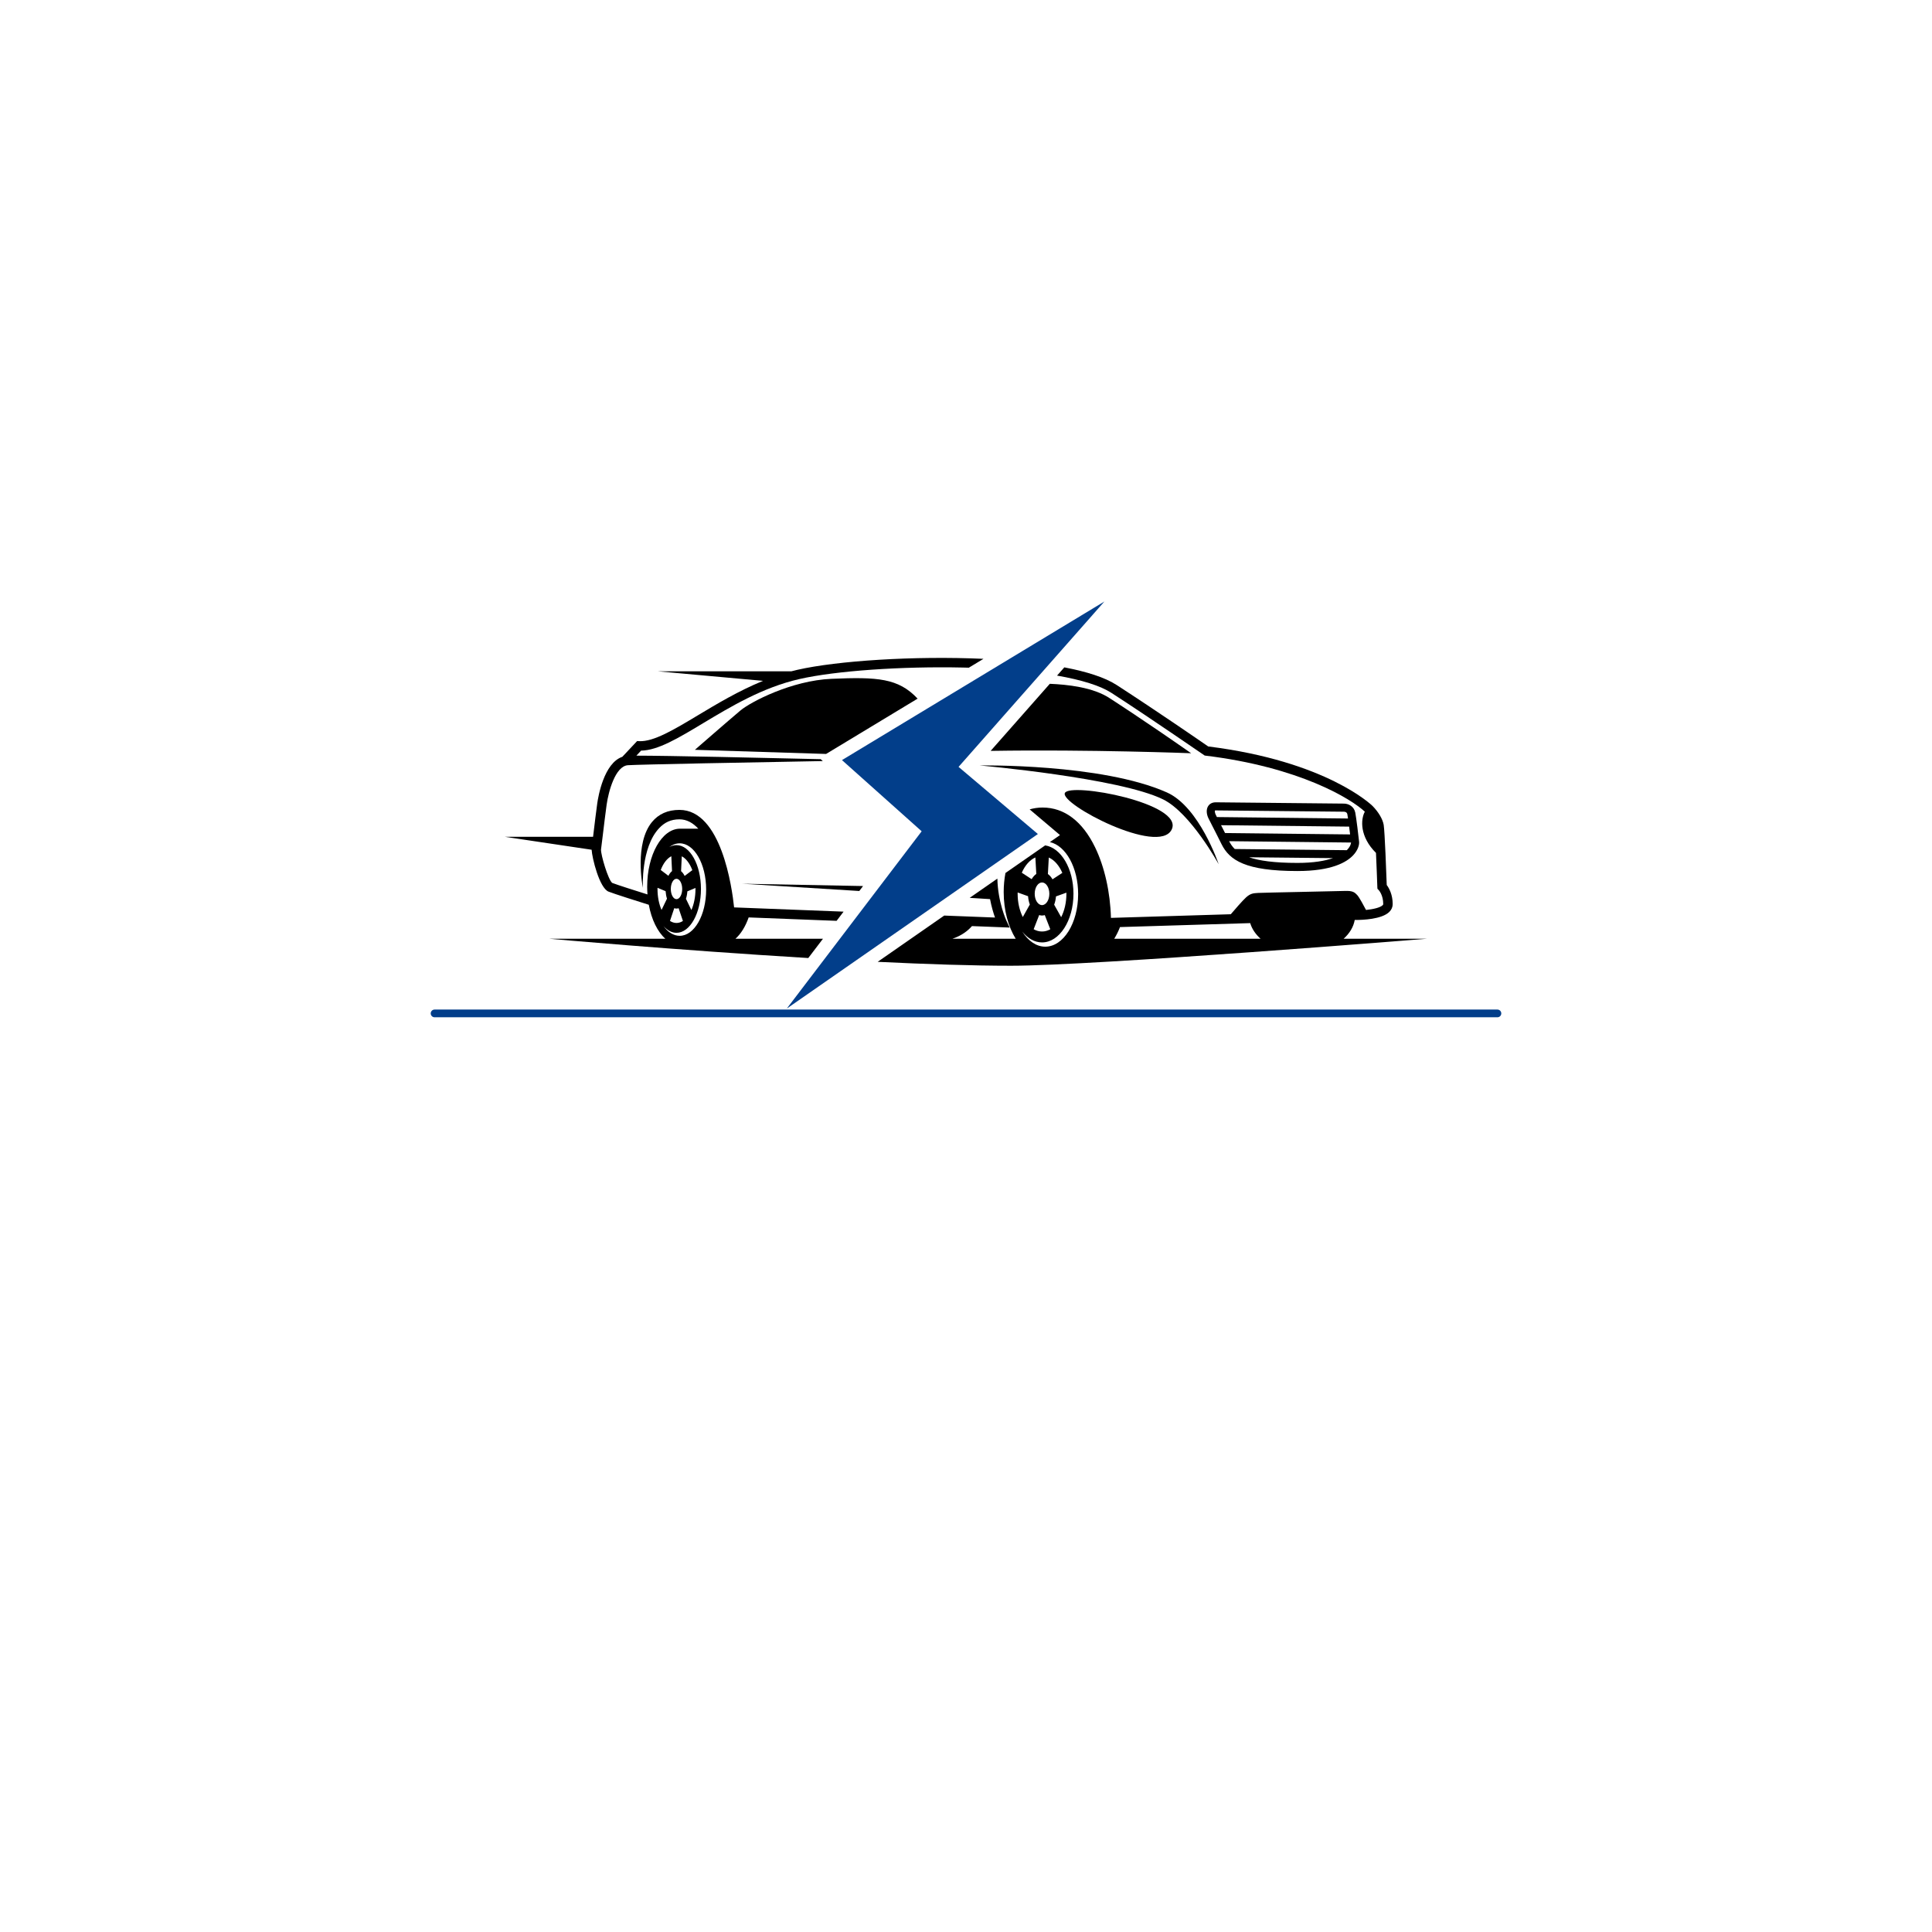 <svg xmlns="http://www.w3.org/2000/svg" xmlns:xlink="http://www.w3.org/1999/xlink" width="500" zoomAndPan="magnify" viewBox="0 0 375 375" height="500" preserveAspectRatio="xMidYMid meet" version="1.2"><defs><clipPath id="2c682dc68c"><path d="M 152 116.543 L 215 116.543 L 215 196 L 152 196 Z M 152 116.543 "/></clipPath></defs><g id="fb48ef4a21"><path style=" stroke:none;fill-rule:nonzero;fill:#000000;fill-opacity:1;" d="M 206.691 153.922 C 205.684 156.051 224.906 166.129 227.418 161.023 C 229.926 155.922 207.703 151.793 206.691 153.922 Z M 206.691 153.922 "/><path style=" stroke:none;fill-rule:nonzero;fill:#000000;fill-opacity:1;" d="M 262.684 165.969 C 263.582 164.996 263.848 164.004 263.801 163.398 C 263.742 162.695 263.219 158.48 263.055 157.711 C 262.805 156.512 261.75 155.977 260.828 155.977 C 259.859 155.969 237.125 155.727 235.973 155.727 C 235.094 155.727 234.672 156.195 234.496 156.473 C 234.051 157.184 234.227 158.137 234.543 158.793 C 234.695 159.109 234.926 159.559 235.242 160.176 C 235.695 161.055 236.312 162.258 237.094 163.84 C 238.648 166.977 241.746 169.066 251.832 169.066 C 258.445 169.066 261.383 167.383 262.684 165.969 Z M 235.812 157.324 C 235.824 157.316 235.875 157.301 235.973 157.301 C 237.117 157.301 260.574 157.547 260.82 157.551 C 261 157.551 261.426 157.594 261.516 158.031 C 261.547 158.172 261.594 158.477 261.652 158.871 L 236.199 158.59 C 236.105 158.402 236.023 158.242 235.961 158.109 C 235.785 157.742 235.781 157.387 235.812 157.324 Z M 237.008 160.172 L 261.863 160.445 C 261.93 160.961 261.996 161.484 262.055 161.961 L 237.781 161.691 C 237.492 161.121 237.238 160.617 237.008 160.172 Z M 238.574 163.273 L 262.234 163.535 C 262.23 163.613 262.199 164.18 261.527 164.906 C 261.496 164.941 261.457 164.98 261.418 165.02 L 239.66 164.793 C 239.164 164.301 238.836 163.785 238.574 163.273 Z M 242.441 166.395 L 258.727 166.562 C 257.207 167.086 255.008 167.492 251.832 167.492 C 247.301 167.492 244.379 167.059 242.441 166.395 Z M 242.441 166.395 "/><path style=" stroke:none;fill-rule:nonzero;fill:#000000;fill-opacity:1;" d="M 231.203 146.203 C 221.844 139.664 215.512 135.602 215.512 135.602 C 212.215 133.352 207.012 132.867 203.852 132.73 C 203.824 132.73 203.793 132.73 203.766 132.727 L 192.285 145.746 C 211.445 145.438 231.203 146.203 231.203 146.203 Z M 231.203 146.203 "/><path style=" stroke:none;fill-rule:nonzero;fill:#000000;fill-opacity:1;" d="M 226.488 153.809 C 213.824 148.168 190.176 148.574 190.176 148.574 C 190.176 148.574 217.305 150.977 225.777 155.172 C 231.102 157.805 236.543 167.742 236.543 167.742 C 236.543 167.742 232.82 156.629 226.488 153.809 Z M 226.488 153.809 "/><path style=" stroke:none;fill-rule:nonzero;fill:#000000;fill-opacity:1;" d="M 166.789 172.941 L 167.52 171.98 L 144.059 171.531 Z M 166.789 172.941 "/><path style=" stroke:none;fill-rule:nonzero;fill:#000000;fill-opacity:1;" d="M 276.973 182.211 L 260.797 182.211 C 261.941 181.184 262.711 179.934 262.953 178.562 C 263.004 178.562 263.055 178.562 263.102 178.562 C 263.145 178.562 263.195 178.562 263.258 178.562 C 264.402 178.562 268.199 178.449 269.664 177 C 270.094 176.574 270.32 176.055 270.32 175.492 C 270.32 173.578 269.574 172.32 269.164 171.777 C 269.094 169.812 268.789 161.426 268.574 160.109 C 268.391 159.012 267.562 157.605 266.414 156.441 C 266.328 156.355 257.59 147.758 234.512 144.887 C 232.957 143.809 224.652 138.082 216.73 132.953 C 214.457 131.48 210.898 130.359 206.582 129.535 L 205.172 131.133 C 209.965 131.969 213.594 133.105 215.734 134.492 C 223.859 139.754 233.781 146.645 233.832 146.652 L 233.836 146.652 C 252.262 148.867 262.293 155.086 264.914 157.547 C 264.098 159.02 263.891 162.387 267.078 165.547 C 267.191 168 267.289 170.691 267.34 172.152 L 267.359 172.508 L 267.602 172.762 C 267.637 172.797 268.484 173.711 268.484 175.492 C 268.484 175.527 268.484 175.586 268.375 175.695 C 267.883 176.18 266.52 176.48 265.145 176.625 C 264.789 175.941 263.844 174.168 263.438 173.734 C 262.934 173.199 262.574 172.871 261.023 172.93 C 259.477 172.988 245.141 173.258 244.219 173.316 C 243.293 173.379 242.758 173.379 241.863 174.18 C 241.16 174.816 239.551 176.684 238.898 177.453 C 228.742 177.762 218.684 178.07 215.633 178.16 C 215.504 173.215 214.402 168.27 212.555 164.461 C 210.109 159.41 206.586 156.742 202.363 156.742 C 201.496 156.742 200.656 156.867 199.852 157.098 L 205.746 162.086 L 203.785 163.449 C 206.883 164.148 209.266 168.402 209.266 173.547 C 209.266 179.18 206.41 183.75 202.887 183.75 C 201.141 183.75 199.559 182.625 198.41 180.809 C 199.457 182.129 200.797 182.922 202.258 182.922 C 205.625 182.922 208.359 178.695 208.359 173.48 C 208.359 168.586 205.949 164.562 202.867 164.09 L 195.156 169.449 C 194.938 170.621 194.816 171.859 194.816 173.145 C 194.816 176.68 195.707 179.879 197.145 182.207 L 184.875 182.207 C 186.75 181.574 187.938 180.582 188.656 179.754 L 194.469 179.98 L 195.977 180.039 L 195.332 178.672 C 195.312 178.633 193.68 175.098 193.59 170.539 L 188.215 174.273 L 192.168 174.52 C 192.449 176 192.824 177.23 193.129 178.094 L 183.273 177.711 L 170.355 186.691 C 179.777 187.148 188.805 187.449 196.25 187.449 C 212.293 187.449 276.973 182.211 276.973 182.211 Z M 217.391 179.945 C 222.199 179.797 232.785 179.473 242.664 179.176 C 243 180.305 243.703 181.336 244.676 182.211 L 216.273 182.211 C 216.695 181.523 217.074 180.766 217.391 179.945 Z M 202.258 180.805 C 201.688 180.805 201.137 180.648 200.633 180.363 C 200.953 179.535 201.418 178.344 201.703 177.613 C 201.883 177.672 202.066 177.703 202.258 177.703 C 202.438 177.703 202.617 177.672 202.789 177.621 C 203.074 178.355 203.539 179.551 203.863 180.371 C 203.359 180.652 202.82 180.805 202.258 180.805 Z M 206.988 173.48 C 206.988 175.195 206.609 176.773 205.973 178.023 C 205.566 177.297 204.977 176.246 204.613 175.598 C 204.797 175.117 204.918 174.574 204.965 173.992 C 205.508 173.797 206.387 173.48 206.988 173.266 C 206.988 173.336 206.988 173.41 206.988 173.48 Z M 203.57 166.445 C 204.66 166.93 205.586 168.004 206.199 169.426 C 205.633 169.797 204.805 170.336 204.289 170.676 C 204.043 170.242 203.738 169.891 203.395 169.648 C 203.441 168.773 203.52 167.383 203.57 166.445 Z M 202.258 171.285 C 203.039 171.285 203.676 172.27 203.676 173.48 C 203.676 174.695 203.043 175.68 202.258 175.68 C 201.473 175.68 200.836 174.695 200.836 173.48 C 200.836 172.27 201.473 171.285 202.258 171.285 Z M 200.965 166.434 C 201.02 167.375 201.094 168.762 201.145 169.629 C 200.797 169.871 200.492 170.219 200.242 170.645 C 199.719 170.305 198.891 169.762 198.328 169.395 C 198.945 167.977 199.875 166.91 200.965 166.434 Z M 197.527 173.227 C 198.129 173.441 199.004 173.758 199.547 173.953 C 199.59 174.535 199.707 175.082 199.887 175.57 C 199.523 176.219 198.934 177.273 198.527 177.996 C 197.898 176.75 197.523 175.184 197.523 173.48 C 197.523 173.395 197.523 173.312 197.527 173.227 Z M 197.527 173.227 "/><path style=" stroke:none;fill-rule:nonzero;fill:#000000;fill-opacity:1;" d="M 142.75 182.211 C 143.805 181.273 144.695 179.836 145.316 178.07 L 162.383 178.734 L 163.738 176.949 L 142.488 176.125 C 142.094 172.352 140.016 157.199 131.879 157.199 C 129.625 157.199 127.832 157.992 126.551 159.551 C 123.121 163.723 124.711 171.984 124.781 172.332 C 124.781 172.332 124.363 164.484 127.969 160.715 C 128.98 159.656 130.18 159.031 131.879 159.031 C 133.293 159.031 134.504 159.723 135.539 160.848 L 131.996 160.848 C 128.473 160.848 125.617 165.898 125.617 172.125 C 125.617 172.629 125.641 173.125 125.676 173.609 C 123.547 172.941 119.754 171.738 118.828 171.371 C 118.047 170.773 116.613 165.941 116.656 164.895 C 116.715 164.508 116.84 163.441 117.004 162.102 C 117.234 160.191 117.52 157.812 117.746 156.195 C 118.109 153.613 119.441 148.691 121.879 148.527 C 124.074 148.379 146.93 147.953 159.707 147.723 L 159.293 147.355 C 148.062 147.09 129.535 146.672 123.523 146.672 L 124.438 145.695 C 127.703 145.641 131.582 143.312 136.438 140.395 C 141.883 137.125 148.051 133.422 155.176 131.801 C 162.195 130.203 174.957 129.309 186.934 129.57 C 187.309 129.578 187.68 129.59 188.047 129.598 L 190.895 127.879 C 177.352 127.273 162.484 128.258 154.77 130.012 C 154.371 130.102 153.977 130.199 153.586 130.305 L 127.719 130.305 L 148.105 132.152 C 143.387 134.082 139.133 136.637 135.492 138.82 C 130.875 141.594 126.883 143.992 124.086 143.859 L 123.664 143.84 L 120.793 146.895 C 117.219 148.125 116.121 154.562 115.926 155.938 C 115.699 157.578 115.41 159.965 115.18 161.883 C 115.16 162.066 115.137 162.246 115.113 162.422 L 98 162.422 L 114.836 164.934 C 114.922 166.539 116.348 172.355 118.113 173.062 C 119.18 173.488 124.117 175.047 125.93 175.613 C 126.461 178.496 127.629 180.867 129.145 182.211 L 106.617 182.211 C 106.617 182.211 131.156 184.402 156.887 185.953 L 159.738 182.211 Z M 130.305 166.195 C 130.344 167.047 130.402 168.293 130.441 169.078 C 130.172 169.293 129.934 169.605 129.738 169.992 C 129.332 169.688 128.688 169.199 128.25 168.867 C 128.73 167.59 129.453 166.625 130.305 166.195 Z M 132.891 170.02 C 132.695 169.629 132.461 169.312 132.195 169.094 C 132.23 168.309 132.289 167.055 132.332 166.207 C 133.18 166.645 133.898 167.613 134.379 168.895 C 133.938 169.227 133.293 169.715 132.891 170.02 Z M 134.988 172.352 C 134.992 172.418 134.992 172.484 134.992 172.551 C 134.992 174.094 134.695 175.516 134.199 176.641 C 133.883 175.988 133.422 175.039 133.141 174.457 C 133.285 174.023 133.379 173.531 133.414 173.012 C 133.836 172.836 134.523 172.547 134.988 172.352 Z M 132.414 172.551 C 132.414 173.641 131.918 174.527 131.305 174.527 C 130.695 174.527 130.203 173.641 130.203 172.551 C 130.203 171.457 130.695 170.57 131.305 170.57 C 131.918 170.57 132.414 171.457 132.414 172.551 Z M 132.555 178.758 C 132.164 179.012 131.746 179.148 131.305 179.148 C 130.863 179.148 130.438 179.008 130.043 178.75 C 130.293 178.008 130.652 176.934 130.875 176.273 C 131.016 176.328 131.16 176.355 131.305 176.355 C 131.449 176.355 131.586 176.328 131.719 176.281 C 131.945 176.941 132.305 178.02 132.555 178.758 Z M 128.406 176.617 C 127.914 175.496 127.621 174.086 127.621 172.551 C 127.621 172.473 127.625 172.395 127.625 172.32 C 128.094 172.516 128.773 172.801 129.195 172.977 C 129.23 173.5 129.32 173.992 129.461 174.43 C 129.18 175.02 128.719 175.969 128.406 176.617 Z M 131.93 181.641 C 130.742 181.641 129.652 180.938 128.785 179.758 C 129.516 180.578 130.379 181.059 131.305 181.059 C 133.93 181.059 136.055 177.246 136.055 172.551 C 136.055 167.852 133.93 164.039 131.305 164.039 C 130.812 164.039 130.336 164.176 129.887 164.43 C 130.512 163.953 131.203 163.688 131.93 163.688 C 134.762 163.688 137.062 167.707 137.062 172.664 C 137.062 177.621 134.762 181.641 131.93 181.641 Z M 131.93 181.641 "/><path style=" stroke:none;fill-rule:nonzero;fill:#000000;fill-opacity:1;" d="M 161.395 131.758 C 153.664 132.086 145.738 136.215 143.703 137.918 C 141.672 139.621 134.875 145.539 134.875 145.539 L 160.344 146.34 L 178.105 135.605 C 174.379 131.617 170.293 131.379 161.395 131.758 Z M 161.395 131.758 "/><g clip-rule="nonzero" clip-path="url(#2c682dc68c)"><path style=" stroke:none;fill-rule:nonzero;fill:#023e8a;fill-opacity:1;" d="M 152.711 195.766 L 178.895 161.352 L 163.426 147.535 L 214.367 116.75 L 186.055 148.852 L 201.453 161.883 Z M 152.711 195.766 "/></g><path style="fill:none;stroke-width:2;stroke-linecap:round;stroke-linejoin:miter;stroke:#023e8a;stroke-opacity:1;stroke-miterlimit:4;" d="M 1.001 0.998 L 276.063 0.998 " transform="matrix(0.75,0,0,0.75,83.601,195.955)"/></g></svg>